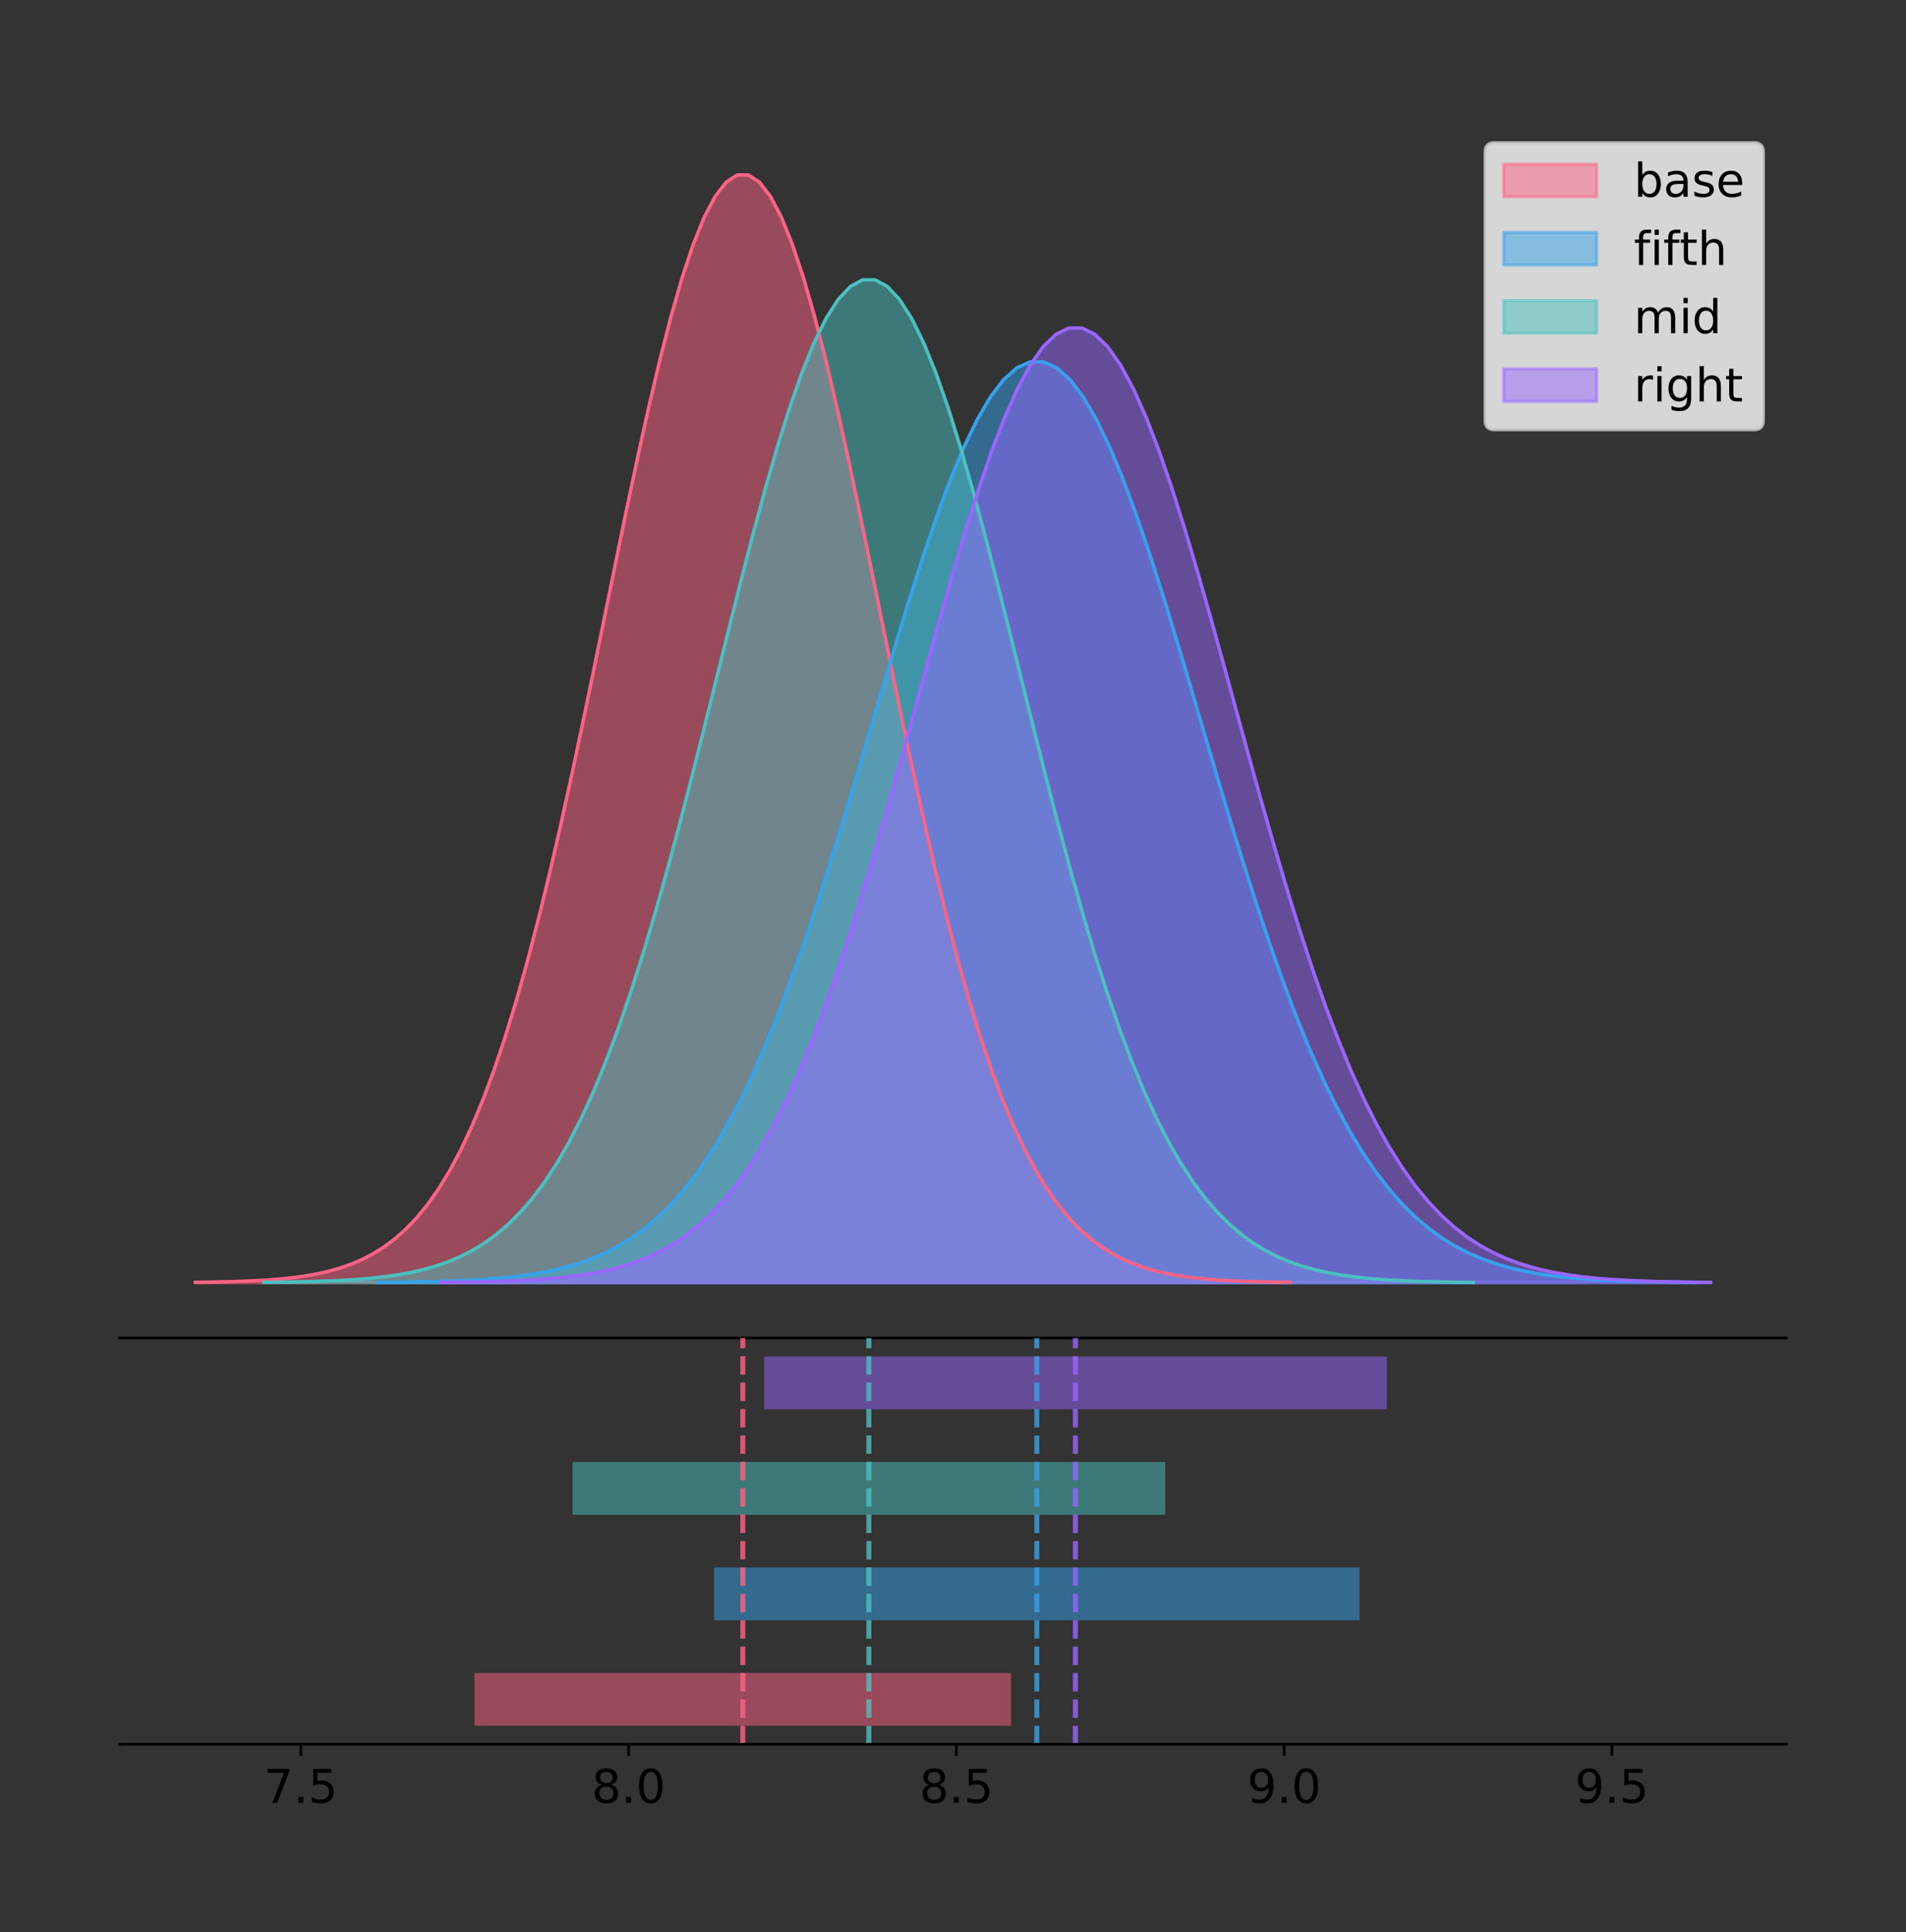 <?xml version="1.0" encoding="utf-8" standalone="no"?>
<!DOCTYPE svg PUBLIC "-//W3C//DTD SVG 1.1//EN"
  "http://www.w3.org/Graphics/SVG/1.1/DTD/svg11.dtd">
<!-- Created with matplotlib (https://matplotlib.org/) -->
<svg height="581.789pt" version="1.1" viewBox="0 0 574.2 581.789" width="574.2pt" xmlns="http://www.w3.org/2000/svg" xmlns:xlink="http://www.w3.org/1999/xlink">
 <rect x="0" y="0" width="574.2" height="581.789" fill="#333333" stroke="none"/>
 <defs>
  <style type="text/css">
*{stroke-linecap:butt;stroke-linejoin:round;}
  </style>
 </defs>
 <g id="figure_1">
  <g id="patch_1">
   <path d="M 0 581.789 
L 574.2 581.789 
L 574.2 0 
L 0 0 
z
" style="fill:none;"/>
  </g>
  <g id="axes_1">
   <g id="patch_2">
    <path d="M 36 402.93 
L 538.2 402.93 
L 538.2 36 
L 36 36 
z
" style="fill:none;"/>
   </g>
   <g id="PolyCollection_1">
    <defs>
     <path d="M 58.827 -195.538 
L 58.827 -195.65 
L 62.16 -195.692 
L 65.492 -195.749 
L 68.824 -195.825 
L 72.156 -195.925 
L 75.489 -196.058 
L 78.821 -196.23 
L 82.153 -196.455 
L 85.486 -196.744 
L 88.818 -197.115 
L 92.15 -197.585 
L 95.482 -198.179 
L 98.815 -198.923 
L 102.147 -199.848 
L 105.479 -200.99 
L 108.811 -202.39 
L 112.144 -204.093 
L 115.476 -206.151 
L 118.808 -208.617 
L 122.141 -211.552 
L 125.473 -215.017 
L 128.805 -219.078 
L 132.137 -223.801 
L 135.47 -229.25 
L 138.802 -235.488 
L 142.134 -242.572 
L 145.467 -250.552 
L 148.799 -259.468 
L 152.131 -269.344 
L 155.463 -280.192 
L 158.796 -292.002 
L 162.128 -304.744 
L 165.46 -318.365 
L 168.793 -332.786 
L 172.125 -347.901 
L 175.457 -363.58 
L 178.789 -379.667 
L 182.122 -395.98 
L 185.454 -412.318 
L 188.786 -428.462 
L 192.119 -444.18 
L 195.451 -459.23 
L 198.783 -473.372 
L 202.115 -486.366 
L 205.448 -497.987 
L 208.78 -508.025 
L 212.112 -516.294 
L 215.444 -522.64 
L 218.777 -526.94 
L 222.109 -529.111 
L 225.441 -529.111 
L 228.774 -526.94 
L 232.106 -522.64 
L 235.438 -516.294 
L 238.77 -508.025 
L 242.103 -497.987 
L 245.435 -486.366 
L 248.767 -473.372 
L 252.1 -459.23 
L 255.432 -444.18 
L 258.764 -428.462 
L 262.096 -412.318 
L 265.429 -395.98 
L 268.761 -379.667 
L 272.093 -363.58 
L 275.426 -347.901 
L 278.758 -332.786 
L 282.09 -318.365 
L 285.422 -304.744 
L 288.755 -292.002 
L 292.087 -280.192 
L 295.419 -269.344 
L 298.751 -259.468 
L 302.084 -250.552 
L 305.416 -242.572 
L 308.748 -235.488 
L 312.081 -229.25 
L 315.413 -223.801 
L 318.745 -219.078 
L 322.077 -215.017 
L 325.41 -211.552 
L 328.742 -208.617 
L 332.074 -206.151 
L 335.407 -204.093 
L 338.739 -202.39 
L 342.071 -200.99 
L 345.403 -199.848 
L 348.736 -198.923 
L 352.068 -198.179 
L 355.4 -197.585 
L 358.733 -197.115 
L 362.065 -196.744 
L 365.397 -196.455 
L 368.729 -196.23 
L 372.062 -196.058 
L 375.394 -195.925 
L 378.726 -195.825 
L 382.059 -195.749 
L 385.391 -195.692 
L 388.723 -195.65 
L 388.723 -195.538 
L 388.723 -195.538 
L 385.391 -195.538 
L 382.059 -195.538 
L 378.726 -195.538 
L 375.394 -195.538 
L 372.062 -195.538 
L 368.729 -195.538 
L 365.397 -195.538 
L 362.065 -195.538 
L 358.733 -195.538 
L 355.4 -195.538 
L 352.068 -195.538 
L 348.736 -195.538 
L 345.403 -195.538 
L 342.071 -195.538 
L 338.739 -195.538 
L 335.407 -195.538 
L 332.074 -195.538 
L 328.742 -195.538 
L 325.41 -195.538 
L 322.077 -195.538 
L 318.745 -195.538 
L 315.413 -195.538 
L 312.081 -195.538 
L 308.748 -195.538 
L 305.416 -195.538 
L 302.084 -195.538 
L 298.751 -195.538 
L 295.419 -195.538 
L 292.087 -195.538 
L 288.755 -195.538 
L 285.422 -195.538 
L 282.09 -195.538 
L 278.758 -195.538 
L 275.426 -195.538 
L 272.093 -195.538 
L 268.761 -195.538 
L 265.429 -195.538 
L 262.096 -195.538 
L 258.764 -195.538 
L 255.432 -195.538 
L 252.1 -195.538 
L 248.767 -195.538 
L 245.435 -195.538 
L 242.103 -195.538 
L 238.77 -195.538 
L 235.438 -195.538 
L 232.106 -195.538 
L 228.774 -195.538 
L 225.441 -195.538 
L 222.109 -195.538 
L 218.777 -195.538 
L 215.444 -195.538 
L 212.112 -195.538 
L 208.78 -195.538 
L 205.448 -195.538 
L 202.115 -195.538 
L 198.783 -195.538 
L 195.451 -195.538 
L 192.119 -195.538 
L 188.786 -195.538 
L 185.454 -195.538 
L 182.122 -195.538 
L 178.789 -195.538 
L 175.457 -195.538 
L 172.125 -195.538 
L 168.793 -195.538 
L 165.46 -195.538 
L 162.128 -195.538 
L 158.796 -195.538 
L 155.463 -195.538 
L 152.131 -195.538 
L 148.799 -195.538 
L 145.467 -195.538 
L 142.134 -195.538 
L 138.802 -195.538 
L 135.47 -195.538 
L 132.137 -195.538 
L 128.805 -195.538 
L 125.473 -195.538 
L 122.141 -195.538 
L 118.808 -195.538 
L 115.476 -195.538 
L 112.144 -195.538 
L 108.811 -195.538 
L 105.479 -195.538 
L 102.147 -195.538 
L 98.815 -195.538 
L 95.482 -195.538 
L 92.15 -195.538 
L 88.818 -195.538 
L 85.486 -195.538 
L 82.153 -195.538 
L 78.821 -195.538 
L 75.489 -195.538 
L 72.156 -195.538 
L 68.824 -195.538 
L 65.492 -195.538 
L 62.16 -195.538 
L 58.827 -195.538 
z
" id="m4802907b40" style="stroke:#ff6384;stroke-opacity:0.5;"/>
    </defs>
    <g clip-path="url(#p569edd45d4)">
     <use style="fill:#ff6384;fill-opacity:0.5;stroke:#ff6384;stroke-opacity:0.5;" x="0" xlink:href="#m4802907b40" y="581.789"/>
    </g>
   </g>
   <g id="PolyCollection_2">
    <defs>
     <path d="M 113.914 -195.538 
L 113.914 -195.631 
L 117.923 -195.666 
L 121.932 -195.713 
L 125.941 -195.776 
L 129.949 -195.86 
L 133.958 -195.97 
L 137.967 -196.114 
L 141.976 -196.3 
L 145.984 -196.541 
L 149.993 -196.849 
L 154.002 -197.24 
L 158.011 -197.733 
L 162.02 -198.352 
L 166.028 -199.121 
L 170.037 -200.07 
L 174.046 -201.234 
L 178.055 -202.65 
L 182.064 -204.36 
L 186.072 -206.41 
L 190.081 -208.849 
L 194.09 -211.73 
L 198.099 -215.106 
L 202.107 -219.031 
L 206.116 -223.561 
L 210.125 -228.746 
L 214.134 -234.635 
L 218.143 -241.268 
L 222.151 -248.679 
L 226.16 -256.889 
L 230.169 -265.906 
L 234.178 -275.723 
L 238.187 -286.315 
L 242.195 -297.637 
L 246.204 -309.624 
L 250.213 -322.189 
L 254.222 -335.222 
L 258.23 -348.594 
L 262.239 -362.154 
L 266.248 -375.735 
L 270.257 -389.155 
L 274.266 -402.22 
L 278.274 -414.731 
L 282.283 -426.486 
L 286.292 -437.287 
L 290.301 -446.947 
L 294.31 -455.291 
L 298.318 -462.165 
L 302.327 -467.439 
L 306.336 -471.014 
L 310.345 -472.818 
L 314.354 -472.818 
L 318.362 -471.014 
L 322.371 -467.439 
L 326.38 -462.165 
L 330.389 -455.291 
L 334.397 -446.947 
L 338.406 -437.287 
L 342.415 -426.486 
L 346.424 -414.731 
L 350.433 -402.22 
L 354.441 -389.155 
L 358.45 -375.735 
L 362.459 -362.154 
L 366.468 -348.594 
L 370.477 -335.222 
L 374.485 -322.189 
L 378.494 -309.624 
L 382.503 -297.637 
L 386.512 -286.315 
L 390.52 -275.723 
L 394.529 -265.906 
L 398.538 -256.889 
L 402.547 -248.679 
L 406.556 -241.268 
L 410.564 -234.635 
L 414.573 -228.746 
L 418.582 -223.561 
L 422.591 -219.031 
L 426.6 -215.106 
L 430.608 -211.73 
L 434.617 -208.849 
L 438.626 -206.41 
L 442.635 -204.36 
L 446.644 -202.65 
L 450.652 -201.234 
L 454.661 -200.07 
L 458.67 -199.121 
L 462.679 -198.352 
L 466.687 -197.733 
L 470.696 -197.24 
L 474.705 -196.849 
L 478.714 -196.541 
L 482.723 -196.3 
L 486.731 -196.114 
L 490.74 -195.97 
L 494.749 -195.86 
L 498.758 -195.776 
L 502.767 -195.713 
L 506.775 -195.666 
L 510.784 -195.631 
L 510.784 -195.538 
L 510.784 -195.538 
L 506.775 -195.538 
L 502.767 -195.538 
L 498.758 -195.538 
L 494.749 -195.538 
L 490.74 -195.538 
L 486.731 -195.538 
L 482.723 -195.538 
L 478.714 -195.538 
L 474.705 -195.538 
L 470.696 -195.538 
L 466.687 -195.538 
L 462.679 -195.538 
L 458.67 -195.538 
L 454.661 -195.538 
L 450.652 -195.538 
L 446.644 -195.538 
L 442.635 -195.538 
L 438.626 -195.538 
L 434.617 -195.538 
L 430.608 -195.538 
L 426.6 -195.538 
L 422.591 -195.538 
L 418.582 -195.538 
L 414.573 -195.538 
L 410.564 -195.538 
L 406.556 -195.538 
L 402.547 -195.538 
L 398.538 -195.538 
L 394.529 -195.538 
L 390.52 -195.538 
L 386.512 -195.538 
L 382.503 -195.538 
L 378.494 -195.538 
L 374.485 -195.538 
L 370.477 -195.538 
L 366.468 -195.538 
L 362.459 -195.538 
L 358.45 -195.538 
L 354.441 -195.538 
L 350.433 -195.538 
L 346.424 -195.538 
L 342.415 -195.538 
L 338.406 -195.538 
L 334.397 -195.538 
L 330.389 -195.538 
L 326.38 -195.538 
L 322.371 -195.538 
L 318.362 -195.538 
L 314.354 -195.538 
L 310.345 -195.538 
L 306.336 -195.538 
L 302.327 -195.538 
L 298.318 -195.538 
L 294.31 -195.538 
L 290.301 -195.538 
L 286.292 -195.538 
L 282.283 -195.538 
L 278.274 -195.538 
L 274.266 -195.538 
L 270.257 -195.538 
L 266.248 -195.538 
L 262.239 -195.538 
L 258.23 -195.538 
L 254.222 -195.538 
L 250.213 -195.538 
L 246.204 -195.538 
L 242.195 -195.538 
L 238.187 -195.538 
L 234.178 -195.538 
L 230.169 -195.538 
L 226.16 -195.538 
L 222.151 -195.538 
L 218.143 -195.538 
L 214.134 -195.538 
L 210.125 -195.538 
L 206.116 -195.538 
L 202.107 -195.538 
L 198.099 -195.538 
L 194.09 -195.538 
L 190.081 -195.538 
L 186.072 -195.538 
L 182.064 -195.538 
L 178.055 -195.538 
L 174.046 -195.538 
L 170.037 -195.538 
L 166.028 -195.538 
L 162.02 -195.538 
L 158.011 -195.538 
L 154.002 -195.538 
L 149.993 -195.538 
L 145.984 -195.538 
L 141.976 -195.538 
L 137.967 -195.538 
L 133.958 -195.538 
L 129.949 -195.538 
L 125.941 -195.538 
L 121.932 -195.538 
L 117.923 -195.538 
L 113.914 -195.538 
z
" id="m1f3f8f4779" style="stroke:#36a2eb;stroke-opacity:0.5;"/>
    </defs>
    <g clip-path="url(#p569edd45d4)">
     <use style="fill:#36a2eb;fill-opacity:0.5;stroke:#36a2eb;stroke-opacity:0.5;" x="0" xlink:href="#m1f3f8f4779" y="581.789"/>
    </g>
   </g>
   <g id="PolyCollection_3">
    <defs>
     <path d="M 79.548 -195.538 
L 79.548 -195.639 
L 83.229 -195.678 
L 86.91 -195.729 
L 90.59 -195.798 
L 94.271 -195.889 
L 97.952 -196.008 
L 101.633 -196.165 
L 105.314 -196.368 
L 108.995 -196.63 
L 112.676 -196.965 
L 116.357 -197.391 
L 120.038 -197.929 
L 123.719 -198.602 
L 127.399 -199.44 
L 131.08 -200.474 
L 134.761 -201.741 
L 138.442 -203.283 
L 142.123 -205.146 
L 145.804 -207.378 
L 149.485 -210.035 
L 153.166 -213.172 
L 156.847 -216.849 
L 160.528 -221.124 
L 164.208 -226.057 
L 167.889 -231.704 
L 171.57 -238.118 
L 175.251 -245.342 
L 178.932 -253.413 
L 182.613 -262.354 
L 186.294 -272.174 
L 189.975 -282.866 
L 193.656 -294.401 
L 197.337 -306.732 
L 201.017 -319.787 
L 204.698 -333.471 
L 208.379 -347.665 
L 212.06 -362.228 
L 215.741 -376.996 
L 219.422 -391.787 
L 223.103 -406.402 
L 226.784 -420.631 
L 230.465 -434.256 
L 234.146 -447.058 
L 237.827 -458.822 
L 241.507 -469.342 
L 245.188 -478.429 
L 248.869 -485.915 
L 252.55 -491.66 
L 256.231 -495.552 
L 259.912 -497.518 
L 263.593 -497.518 
L 267.274 -495.552 
L 270.955 -491.66 
L 274.636 -485.915 
L 278.316 -478.429 
L 281.997 -469.342 
L 285.678 -458.822 
L 289.359 -447.058 
L 293.04 -434.256 
L 296.721 -420.631 
L 300.402 -406.402 
L 304.083 -391.787 
L 307.764 -376.996 
L 311.445 -362.228 
L 315.125 -347.665 
L 318.806 -333.471 
L 322.487 -319.787 
L 326.168 -306.732 
L 329.849 -294.401 
L 333.53 -282.866 
L 337.211 -272.174 
L 340.892 -262.354 
L 344.573 -253.413 
L 348.254 -245.342 
L 351.934 -238.118 
L 355.615 -231.704 
L 359.296 -226.057 
L 362.977 -221.124 
L 366.658 -216.849 
L 370.339 -213.172 
L 374.02 -210.035 
L 377.701 -207.378 
L 381.382 -205.146 
L 385.063 -203.283 
L 388.743 -201.741 
L 392.424 -200.474 
L 396.105 -199.44 
L 399.786 -198.602 
L 403.467 -197.929 
L 407.148 -197.391 
L 410.829 -196.965 
L 414.51 -196.63 
L 418.191 -196.368 
L 421.872 -196.165 
L 425.552 -196.008 
L 429.233 -195.889 
L 432.914 -195.798 
L 436.595 -195.729 
L 440.276 -195.678 
L 443.957 -195.639 
L 443.957 -195.538 
L 443.957 -195.538 
L 440.276 -195.538 
L 436.595 -195.538 
L 432.914 -195.538 
L 429.233 -195.538 
L 425.552 -195.538 
L 421.872 -195.538 
L 418.191 -195.538 
L 414.51 -195.538 
L 410.829 -195.538 
L 407.148 -195.538 
L 403.467 -195.538 
L 399.786 -195.538 
L 396.105 -195.538 
L 392.424 -195.538 
L 388.743 -195.538 
L 385.063 -195.538 
L 381.382 -195.538 
L 377.701 -195.538 
L 374.02 -195.538 
L 370.339 -195.538 
L 366.658 -195.538 
L 362.977 -195.538 
L 359.296 -195.538 
L 355.615 -195.538 
L 351.934 -195.538 
L 348.254 -195.538 
L 344.573 -195.538 
L 340.892 -195.538 
L 337.211 -195.538 
L 333.53 -195.538 
L 329.849 -195.538 
L 326.168 -195.538 
L 322.487 -195.538 
L 318.806 -195.538 
L 315.125 -195.538 
L 311.445 -195.538 
L 307.764 -195.538 
L 304.083 -195.538 
L 300.402 -195.538 
L 296.721 -195.538 
L 293.04 -195.538 
L 289.359 -195.538 
L 285.678 -195.538 
L 281.997 -195.538 
L 278.316 -195.538 
L 274.636 -195.538 
L 270.955 -195.538 
L 267.274 -195.538 
L 263.593 -195.538 
L 259.912 -195.538 
L 256.231 -195.538 
L 252.55 -195.538 
L 248.869 -195.538 
L 245.188 -195.538 
L 241.507 -195.538 
L 237.827 -195.538 
L 234.146 -195.538 
L 230.465 -195.538 
L 226.784 -195.538 
L 223.103 -195.538 
L 219.422 -195.538 
L 215.741 -195.538 
L 212.06 -195.538 
L 208.379 -195.538 
L 204.698 -195.538 
L 201.017 -195.538 
L 197.337 -195.538 
L 193.656 -195.538 
L 189.975 -195.538 
L 186.294 -195.538 
L 182.613 -195.538 
L 178.932 -195.538 
L 175.251 -195.538 
L 171.57 -195.538 
L 167.889 -195.538 
L 164.208 -195.538 
L 160.528 -195.538 
L 156.847 -195.538 
L 153.166 -195.538 
L 149.485 -195.538 
L 145.804 -195.538 
L 142.123 -195.538 
L 138.442 -195.538 
L 134.761 -195.538 
L 131.08 -195.538 
L 127.399 -195.538 
L 123.719 -195.538 
L 120.038 -195.538 
L 116.357 -195.538 
L 112.676 -195.538 
L 108.995 -195.538 
L 105.314 -195.538 
L 101.633 -195.538 
L 97.952 -195.538 
L 94.271 -195.538 
L 90.59 -195.538 
L 86.91 -195.538 
L 83.229 -195.538 
L 79.548 -195.538 
z
" id="m9acd3eaac7" style="stroke:#4bc0c0;stroke-opacity:0.5;"/>
    </defs>
    <g clip-path="url(#p569edd45d4)">
     <use style="fill:#4bc0c0;fill-opacity:0.5;stroke:#4bc0c0;stroke-opacity:0.5;" x="0" xlink:href="#m9acd3eaac7" y="581.789"/>
    </g>
   </g>
   <g id="PolyCollection_4">
    <defs>
     <path d="M 132.59 -195.538 
L 132.59 -195.635 
L 136.456 -195.671 
L 140.323 -195.72 
L 144.189 -195.785 
L 148.056 -195.872 
L 151.922 -195.986 
L 155.789 -196.135 
L 159.655 -196.328 
L 163.522 -196.578 
L 167.388 -196.897 
L 171.255 -197.302 
L 175.121 -197.814 
L 178.988 -198.455 
L 182.854 -199.252 
L 186.721 -200.237 
L 190.587 -201.443 
L 194.454 -202.911 
L 198.32 -204.684 
L 202.187 -206.81 
L 206.053 -209.339 
L 209.92 -212.326 
L 213.786 -215.826 
L 217.653 -219.896 
L 221.519 -224.592 
L 225.386 -229.968 
L 229.252 -236.074 
L 233.119 -242.951 
L 236.985 -250.635 
L 240.852 -259.147 
L 244.718 -268.496 
L 248.585 -278.674 
L 252.451 -289.656 
L 256.318 -301.395 
L 260.184 -313.823 
L 264.051 -326.85 
L 267.917 -340.363 
L 271.784 -354.227 
L 275.65 -368.286 
L 279.517 -382.367 
L 283.383 -396.28 
L 287.25 -409.826 
L 291.116 -422.797 
L 294.983 -434.985 
L 298.849 -446.184 
L 302.716 -456.199 
L 306.582 -464.85 
L 310.449 -471.977 
L 314.315 -477.446 
L 318.182 -481.152 
L 322.048 -483.023 
L 325.914 -483.023 
L 329.781 -481.152 
L 333.647 -477.446 
L 337.514 -471.977 
L 341.38 -464.85 
L 345.247 -456.199 
L 349.113 -446.184 
L 352.98 -434.985 
L 356.846 -422.797 
L 360.713 -409.826 
L 364.579 -396.28 
L 368.446 -382.367 
L 372.312 -368.286 
L 376.179 -354.227 
L 380.045 -340.363 
L 383.912 -326.85 
L 387.778 -313.823 
L 391.645 -301.395 
L 395.511 -289.656 
L 399.378 -278.674 
L 403.244 -268.496 
L 407.111 -259.147 
L 410.977 -250.635 
L 414.844 -242.951 
L 418.71 -236.074 
L 422.577 -229.968 
L 426.443 -224.592 
L 430.31 -219.896 
L 434.176 -215.826 
L 438.043 -212.326 
L 441.909 -209.339 
L 445.776 -206.81 
L 449.642 -204.684 
L 453.509 -202.911 
L 457.375 -201.443 
L 461.242 -200.237 
L 465.108 -199.252 
L 468.975 -198.455 
L 472.841 -197.814 
L 476.708 -197.302 
L 480.574 -196.897 
L 484.441 -196.578 
L 488.307 -196.328 
L 492.174 -196.135 
L 496.04 -195.986 
L 499.907 -195.872 
L 503.773 -195.785 
L 507.64 -195.72 
L 511.506 -195.671 
L 515.373 -195.635 
L 515.373 -195.538 
L 515.373 -195.538 
L 511.506 -195.538 
L 507.64 -195.538 
L 503.773 -195.538 
L 499.907 -195.538 
L 496.04 -195.538 
L 492.174 -195.538 
L 488.307 -195.538 
L 484.441 -195.538 
L 480.574 -195.538 
L 476.708 -195.538 
L 472.841 -195.538 
L 468.975 -195.538 
L 465.108 -195.538 
L 461.242 -195.538 
L 457.375 -195.538 
L 453.509 -195.538 
L 449.642 -195.538 
L 445.776 -195.538 
L 441.909 -195.538 
L 438.043 -195.538 
L 434.176 -195.538 
L 430.31 -195.538 
L 426.443 -195.538 
L 422.577 -195.538 
L 418.71 -195.538 
L 414.844 -195.538 
L 410.977 -195.538 
L 407.111 -195.538 
L 403.244 -195.538 
L 399.378 -195.538 
L 395.511 -195.538 
L 391.645 -195.538 
L 387.778 -195.538 
L 383.912 -195.538 
L 380.045 -195.538 
L 376.179 -195.538 
L 372.312 -195.538 
L 368.446 -195.538 
L 364.579 -195.538 
L 360.713 -195.538 
L 356.846 -195.538 
L 352.98 -195.538 
L 349.113 -195.538 
L 345.247 -195.538 
L 341.38 -195.538 
L 337.514 -195.538 
L 333.647 -195.538 
L 329.781 -195.538 
L 325.914 -195.538 
L 322.048 -195.538 
L 318.182 -195.538 
L 314.315 -195.538 
L 310.449 -195.538 
L 306.582 -195.538 
L 302.716 -195.538 
L 298.849 -195.538 
L 294.983 -195.538 
L 291.116 -195.538 
L 287.25 -195.538 
L 283.383 -195.538 
L 279.517 -195.538 
L 275.65 -195.538 
L 271.784 -195.538 
L 267.917 -195.538 
L 264.051 -195.538 
L 260.184 -195.538 
L 256.318 -195.538 
L 252.451 -195.538 
L 248.585 -195.538 
L 244.718 -195.538 
L 240.852 -195.538 
L 236.985 -195.538 
L 233.119 -195.538 
L 229.252 -195.538 
L 225.386 -195.538 
L 221.519 -195.538 
L 217.653 -195.538 
L 213.786 -195.538 
L 209.92 -195.538 
L 206.053 -195.538 
L 202.187 -195.538 
L 198.32 -195.538 
L 194.454 -195.538 
L 190.587 -195.538 
L 186.721 -195.538 
L 182.854 -195.538 
L 178.988 -195.538 
L 175.121 -195.538 
L 171.255 -195.538 
L 167.388 -195.538 
L 163.522 -195.538 
L 159.655 -195.538 
L 155.789 -195.538 
L 151.922 -195.538 
L 148.056 -195.538 
L 144.189 -195.538 
L 140.323 -195.538 
L 136.456 -195.538 
L 132.59 -195.538 
z
" id="m2d92920d34" style="stroke:#9966ff;stroke-opacity:0.5;"/>
    </defs>
    <g clip-path="url(#p569edd45d4)">
     <use style="fill:#9966ff;fill-opacity:0.5;stroke:#9966ff;stroke-opacity:0.5;" x="0" xlink:href="#m2d92920d34" y="581.789"/>
    </g>
   </g>
   <g id="line2d_1">
    <path clip-path="url(#p569edd45d4)" d="M 58.827 386.139 
L 62.16 386.097 
L 65.492 386.04 
L 68.824 385.965 
L 72.156 385.864 
L 75.489 385.732 
L 78.821 385.559 
L 82.153 385.334 
L 85.486 385.045 
L 88.818 384.675 
L 92.15 384.204 
L 95.482 383.61 
L 98.815 382.867 
L 102.147 381.941 
L 105.479 380.799 
L 108.811 379.399 
L 112.144 377.696 
L 115.476 375.639 
L 118.808 373.172 
L 122.141 370.238 
L 125.473 366.772 
L 128.805 362.711 
L 132.137 357.989 
L 135.47 352.539 
L 138.802 346.301 
L 142.134 339.217 
L 145.467 331.237 
L 148.799 322.322 
L 152.131 312.445 
L 155.463 301.597 
L 158.796 289.787 
L 162.128 277.045 
L 165.46 263.424 
L 168.793 249.004 
L 172.125 233.888 
L 175.457 218.209 
L 178.789 202.123 
L 182.122 185.809 
L 185.454 169.471 
L 188.786 153.327 
L 192.119 137.61 
L 195.451 122.559 
L 198.783 108.418 
L 202.115 95.423 
L 205.448 83.803 
L 208.78 73.765 
L 212.112 65.495 
L 215.444 59.15 
L 218.777 54.85 
L 222.109 52.679 
L 225.441 52.679 
L 228.774 54.85 
L 232.106 59.15 
L 235.438 65.495 
L 238.77 73.765 
L 242.103 83.803 
L 245.435 95.423 
L 248.767 108.418 
L 252.1 122.559 
L 255.432 137.61 
L 258.764 153.327 
L 262.096 169.471 
L 265.429 185.809 
L 268.761 202.123 
L 272.093 218.209 
L 275.426 233.888 
L 278.758 249.004 
L 282.09 263.424 
L 285.422 277.045 
L 288.755 289.787 
L 292.087 301.597 
L 295.419 312.445 
L 298.751 322.322 
L 302.084 331.237 
L 305.416 339.217 
L 308.748 346.301 
L 312.081 352.539 
L 315.413 357.989 
L 318.745 362.711 
L 322.077 366.772 
L 325.41 370.238 
L 328.742 373.172 
L 332.074 375.639 
L 335.407 377.696 
L 338.739 379.399 
L 342.071 380.799 
L 345.403 381.941 
L 348.736 382.867 
L 352.068 383.61 
L 355.4 384.204 
L 358.733 384.675 
L 362.065 385.045 
L 365.397 385.334 
L 368.729 385.559 
L 372.062 385.732 
L 375.394 385.864 
L 378.726 385.965 
L 382.059 386.04 
L 385.391 386.097 
L 388.723 386.139 
" style="fill:none;stroke:#ff6384;stroke-linecap:square;"/>
   </g>
   <g id="line2d_2">
    <path clip-path="url(#p569edd45d4)" d="M 113.914 386.158 
L 117.923 386.123 
L 121.932 386.076 
L 125.941 386.013 
L 129.949 385.929 
L 133.958 385.819 
L 137.967 385.676 
L 141.976 385.489 
L 145.984 385.249 
L 149.993 384.941 
L 154.002 384.55 
L 158.011 384.056 
L 162.02 383.438 
L 166.028 382.669 
L 170.037 381.719 
L 174.046 380.556 
L 178.055 379.14 
L 182.064 377.43 
L 186.072 375.38 
L 190.081 372.94 
L 194.09 370.06 
L 198.099 366.684 
L 202.107 362.758 
L 206.116 358.229 
L 210.125 353.043 
L 214.134 347.154 
L 218.143 340.521 
L 222.151 333.11 
L 226.16 324.9 
L 230.169 315.883 
L 234.178 306.066 
L 238.187 295.474 
L 242.195 284.152 
L 246.204 272.165 
L 250.213 259.6 
L 254.222 246.567 
L 258.23 233.195 
L 262.239 219.635 
L 266.248 206.054 
L 270.257 192.634 
L 274.266 179.569 
L 278.274 167.059 
L 282.283 155.304 
L 286.292 144.502 
L 290.301 134.843 
L 294.31 126.499 
L 298.318 119.625 
L 302.327 114.35 
L 306.336 110.776 
L 310.345 108.971 
L 314.354 108.971 
L 318.362 110.776 
L 322.371 114.35 
L 326.38 119.625 
L 330.389 126.499 
L 334.397 134.843 
L 338.406 144.502 
L 342.415 155.304 
L 346.424 167.059 
L 350.433 179.569 
L 354.441 192.634 
L 358.45 206.054 
L 362.459 219.635 
L 366.468 233.195 
L 370.477 246.567 
L 374.485 259.6 
L 378.494 272.165 
L 382.503 284.152 
L 386.512 295.474 
L 390.52 306.066 
L 394.529 315.883 
L 398.538 324.9 
L 402.547 333.11 
L 406.556 340.521 
L 410.564 347.154 
L 414.573 353.043 
L 418.582 358.229 
L 422.591 362.758 
L 426.6 366.684 
L 430.608 370.06 
L 434.617 372.94 
L 438.626 375.38 
L 442.635 377.43 
L 446.644 379.14 
L 450.652 380.556 
L 454.661 381.719 
L 458.67 382.669 
L 462.679 383.438 
L 466.687 384.056 
L 470.696 384.55 
L 474.705 384.941 
L 478.714 385.249 
L 482.723 385.489 
L 486.731 385.676 
L 490.74 385.819 
L 494.749 385.929 
L 498.758 386.013 
L 502.767 386.076 
L 506.775 386.123 
L 510.784 386.158 
" style="fill:none;stroke:#36a2eb;stroke-linecap:square;"/>
   </g>
   <g id="line2d_3">
    <path clip-path="url(#p569edd45d4)" d="M 79.548 386.15 
L 83.229 386.112 
L 86.91 386.06 
L 90.59 385.992 
L 94.271 385.901 
L 97.952 385.781 
L 101.633 385.624 
L 105.314 385.421 
L 108.995 385.159 
L 112.676 384.824 
L 116.357 384.398 
L 120.038 383.86 
L 123.719 383.187 
L 127.399 382.35 
L 131.08 381.316 
L 134.761 380.048 
L 138.442 378.506 
L 142.123 376.644 
L 145.804 374.411 
L 149.485 371.754 
L 153.166 368.617 
L 156.847 364.941 
L 160.528 360.665 
L 164.208 355.732 
L 167.889 350.085 
L 171.57 343.672 
L 175.251 336.447 
L 178.932 328.376 
L 182.613 319.435 
L 186.294 309.615 
L 189.975 298.923 
L 193.656 287.388 
L 197.337 275.057 
L 201.017 262.002 
L 204.698 248.319 
L 208.379 234.124 
L 212.06 219.561 
L 215.741 204.793 
L 219.422 190.002 
L 223.103 175.387 
L 226.784 161.159 
L 230.465 147.534 
L 234.146 134.732 
L 237.827 122.968 
L 241.507 112.448 
L 245.188 103.361 
L 248.869 95.874 
L 252.55 90.13 
L 256.231 86.237 
L 259.912 84.272 
L 263.593 84.272 
L 267.274 86.237 
L 270.955 90.13 
L 274.636 95.874 
L 278.316 103.361 
L 281.997 112.448 
L 285.678 122.968 
L 289.359 134.732 
L 293.04 147.534 
L 296.721 161.159 
L 300.402 175.387 
L 304.083 190.002 
L 307.764 204.793 
L 311.445 219.561 
L 315.125 234.124 
L 318.806 248.319 
L 322.487 262.002 
L 326.168 275.057 
L 329.849 287.388 
L 333.53 298.923 
L 337.211 309.615 
L 340.892 319.435 
L 344.573 328.376 
L 348.254 336.447 
L 351.934 343.672 
L 355.615 350.085 
L 359.296 355.732 
L 362.977 360.665 
L 366.658 364.941 
L 370.339 368.617 
L 374.02 371.754 
L 377.701 374.411 
L 381.382 376.644 
L 385.063 378.506 
L 388.743 380.048 
L 392.424 381.316 
L 396.105 382.35 
L 399.786 383.187 
L 403.467 383.86 
L 407.148 384.398 
L 410.829 384.824 
L 414.51 385.159 
L 418.191 385.421 
L 421.872 385.624 
L 425.552 385.781 
L 429.233 385.901 
L 432.914 385.992 
L 436.595 386.06 
L 440.276 386.112 
L 443.957 386.15 
" style="fill:none;stroke:#4bc0c0;stroke-linecap:square;"/>
   </g>
   <g id="line2d_4">
    <path clip-path="url(#p569edd45d4)" d="M 132.59 386.155 
L 136.456 386.118 
L 140.323 386.07 
L 144.189 386.004 
L 148.056 385.918 
L 151.922 385.804 
L 155.789 385.655 
L 159.655 385.461 
L 163.522 385.212 
L 167.388 384.893 
L 171.255 384.487 
L 175.121 383.975 
L 178.988 383.334 
L 182.854 382.537 
L 186.721 381.553 
L 190.587 380.346 
L 194.454 378.878 
L 198.32 377.105 
L 202.187 374.979 
L 206.053 372.45 
L 209.92 369.464 
L 213.786 365.964 
L 217.653 361.894 
L 221.519 357.197 
L 225.386 351.821 
L 229.252 345.716 
L 233.119 338.838 
L 236.985 331.154 
L 240.852 322.643 
L 244.718 313.294 
L 248.585 303.115 
L 252.451 292.133 
L 256.318 280.394 
L 260.184 267.966 
L 264.051 254.939 
L 267.917 241.426 
L 271.784 227.563 
L 275.65 213.503 
L 279.517 199.422 
L 283.383 185.509 
L 287.25 171.963 
L 291.116 158.992 
L 294.983 146.805 
L 298.849 135.606 
L 302.716 125.59 
L 306.582 116.939 
L 310.449 109.812 
L 314.315 104.344 
L 318.182 100.638 
L 322.048 98.767 
L 325.914 98.767 
L 329.781 100.638 
L 333.647 104.344 
L 337.514 109.812 
L 341.38 116.939 
L 345.247 125.59 
L 349.113 135.606 
L 352.98 146.805 
L 356.846 158.992 
L 360.713 171.963 
L 364.579 185.509 
L 368.446 199.422 
L 372.312 213.503 
L 376.179 227.563 
L 380.045 241.426 
L 383.912 254.939 
L 387.778 267.966 
L 391.645 280.394 
L 395.511 292.133 
L 399.378 303.115 
L 403.244 313.294 
L 407.111 322.643 
L 410.977 331.154 
L 414.844 338.838 
L 418.71 345.716 
L 422.577 351.821 
L 426.443 357.197 
L 430.31 361.894 
L 434.176 365.964 
L 438.043 369.464 
L 441.909 372.45 
L 445.776 374.979 
L 449.642 377.105 
L 453.509 378.878 
L 457.375 380.346 
L 461.242 381.553 
L 465.108 382.537 
L 468.975 383.334 
L 472.841 383.975 
L 476.708 384.487 
L 480.574 384.893 
L 484.441 385.212 
L 488.307 385.461 
L 492.174 385.655 
L 496.04 385.804 
L 499.907 385.918 
L 503.773 386.004 
L 507.64 386.07 
L 511.506 386.118 
L 515.373 386.155 
" style="fill:none;stroke:#9966ff;stroke-linecap:square;"/>
   </g>
   <g id="patch_3">
    <path d="M 36 402.93 
L 538.2 402.93 
" style="fill:none;stroke:#000000;stroke-linecap:square;stroke-linejoin:miter;stroke-width:0.8;"/>
   </g>
   <g id="legend_1">
    <g id="patch_4">
     <path d="M 450.225 129.398 
L 528.4 129.398 
Q 531.2 129.398 531.2 126.597 
L 531.2 45.8 
Q 531.2 43 528.4 43 
L 450.225 43 
Q 447.425 43 447.425 45.8 
L 447.425 126.597 
Q 447.425 129.398 450.225 129.398 
z
" style="fill:#ffffff;opacity:0.8;stroke:#cccccc;stroke-linejoin:miter;"/>
    </g>
    <g id="patch_5">
     <path d="M 453.025 59.238 
L 481.025 59.238 
L 481.025 49.438 
L 453.025 49.438 
z
" style="fill:#ff6384;opacity:0.5;stroke:#ff6384;stroke-linejoin:miter;"/>
    </g>
    <g id="text_1">
     <!-- base -->
     <defs>
      <path d="M 48.688 27.297 
Q 48.688 37.203 44.609 42.844 
Q 40.531 48.484 33.406 48.484 
Q 26.266 48.484 22.188 42.844 
Q 18.109 37.203 18.109 27.297 
Q 18.109 17.391 22.188 11.75 
Q 26.266 6.109 33.406 6.109 
Q 40.531 6.109 44.609 11.75 
Q 48.688 17.391 48.688 27.297 
z
M 18.109 46.391 
Q 20.953 51.266 25.266 53.625 
Q 29.594 56 35.594 56 
Q 45.562 56 51.781 48.094 
Q 58.016 40.188 58.016 27.297 
Q 58.016 14.406 51.781 6.484 
Q 45.562 -1.422 35.594 -1.422 
Q 29.594 -1.422 25.266 0.953 
Q 20.953 3.328 18.109 8.203 
L 18.109 0 
L 9.078 0 
L 9.078 75.984 
L 18.109 75.984 
z
" id="DejaVuSans-98"/>
      <path d="M 34.281 27.484 
Q 23.391 27.484 19.188 25 
Q 14.984 22.516 14.984 16.5 
Q 14.984 11.719 18.141 8.906 
Q 21.297 6.109 26.703 6.109 
Q 34.188 6.109 38.703 11.406 
Q 43.219 16.703 43.219 25.484 
L 43.219 27.484 
z
M 52.203 31.203 
L 52.203 0 
L 43.219 0 
L 43.219 8.297 
Q 40.141 3.328 35.547 0.953 
Q 30.953 -1.422 24.312 -1.422 
Q 15.922 -1.422 10.953 3.297 
Q 6 8.016 6 15.922 
Q 6 25.141 12.172 29.828 
Q 18.359 34.516 30.609 34.516 
L 43.219 34.516 
L 43.219 35.406 
Q 43.219 41.609 39.141 45 
Q 35.062 48.391 27.688 48.391 
Q 23 48.391 18.547 47.266 
Q 14.109 46.141 10.016 43.891 
L 10.016 52.203 
Q 14.938 54.109 19.578 55.047 
Q 24.219 56 28.609 56 
Q 40.484 56 46.344 49.844 
Q 52.203 43.703 52.203 31.203 
z
" id="DejaVuSans-97"/>
      <path d="M 44.281 53.078 
L 44.281 44.578 
Q 40.484 46.531 36.375 47.5 
Q 32.281 48.484 27.875 48.484 
Q 21.188 48.484 17.844 46.438 
Q 14.5 44.391 14.5 40.281 
Q 14.5 37.156 16.891 35.375 
Q 19.281 33.594 26.516 31.984 
L 29.594 31.297 
Q 39.156 29.25 43.188 25.516 
Q 47.219 21.781 47.219 15.094 
Q 47.219 7.469 41.188 3.016 
Q 35.156 -1.422 24.609 -1.422 
Q 20.219 -1.422 15.453 -0.562 
Q 10.688 0.297 5.422 2 
L 5.422 11.281 
Q 10.406 8.688 15.234 7.391 
Q 20.062 6.109 24.812 6.109 
Q 31.156 6.109 34.562 8.281 
Q 37.984 10.453 37.984 14.406 
Q 37.984 18.062 35.516 20.016 
Q 33.062 21.969 24.703 23.781 
L 21.578 24.516 
Q 13.234 26.266 9.516 29.906 
Q 5.812 33.547 5.812 39.891 
Q 5.812 47.609 11.281 51.797 
Q 16.75 56 26.812 56 
Q 31.781 56 36.172 55.266 
Q 40.578 54.547 44.281 53.078 
z
" id="DejaVuSans-115"/>
      <path d="M 56.203 29.594 
L 56.203 25.203 
L 14.891 25.203 
Q 15.484 15.922 20.484 11.062 
Q 25.484 6.203 34.422 6.203 
Q 39.594 6.203 44.453 7.469 
Q 49.312 8.734 54.109 11.281 
L 54.109 2.781 
Q 49.266 0.734 44.188 -0.344 
Q 39.109 -1.422 33.891 -1.422 
Q 20.797 -1.422 13.156 6.188 
Q 5.516 13.812 5.516 26.812 
Q 5.516 40.234 12.766 48.109 
Q 20.016 56 32.328 56 
Q 43.359 56 49.781 48.891 
Q 56.203 41.797 56.203 29.594 
z
M 47.219 32.234 
Q 47.125 39.594 43.094 43.984 
Q 39.062 48.391 32.422 48.391 
Q 24.906 48.391 20.391 44.141 
Q 15.875 39.891 15.188 32.172 
z
" id="DejaVuSans-101"/>
     </defs>
     <g transform="translate(492.225 59.238)scale(0.14 -0.14)">
      <use xlink:href="#DejaVuSans-98"/>
      <use x="63.477" xlink:href="#DejaVuSans-97"/>
      <use x="124.756" xlink:href="#DejaVuSans-115"/>
      <use x="176.855" xlink:href="#DejaVuSans-101"/>
     </g>
    </g>
    <g id="patch_6">
     <path d="M 453.025 79.787 
L 481.025 79.787 
L 481.025 69.987 
L 453.025 69.987 
z
" style="fill:#36a2eb;opacity:0.5;stroke:#36a2eb;stroke-linejoin:miter;"/>
    </g>
    <g id="text_2">
     <!-- fifth -->
     <defs>
      <path d="M 37.109 75.984 
L 37.109 68.5 
L 28.516 68.5 
Q 23.688 68.5 21.797 66.547 
Q 19.922 64.594 19.922 59.516 
L 19.922 54.688 
L 34.719 54.688 
L 34.719 47.703 
L 19.922 47.703 
L 19.922 0 
L 10.891 0 
L 10.891 47.703 
L 2.297 47.703 
L 2.297 54.688 
L 10.891 54.688 
L 10.891 58.5 
Q 10.891 67.625 15.141 71.797 
Q 19.391 75.984 28.609 75.984 
z
" id="DejaVuSans-102"/>
      <path d="M 9.422 54.688 
L 18.406 54.688 
L 18.406 0 
L 9.422 0 
z
M 9.422 75.984 
L 18.406 75.984 
L 18.406 64.594 
L 9.422 64.594 
z
" id="DejaVuSans-105"/>
      <path d="M 18.312 70.219 
L 18.312 54.688 
L 36.812 54.688 
L 36.812 47.703 
L 18.312 47.703 
L 18.312 18.016 
Q 18.312 11.328 20.141 9.422 
Q 21.969 7.516 27.594 7.516 
L 36.812 7.516 
L 36.812 0 
L 27.594 0 
Q 17.188 0 13.234 3.875 
Q 9.281 7.766 9.281 18.016 
L 9.281 47.703 
L 2.688 47.703 
L 2.688 54.688 
L 9.281 54.688 
L 9.281 70.219 
z
" id="DejaVuSans-116"/>
      <path d="M 54.891 33.016 
L 54.891 0 
L 45.906 0 
L 45.906 32.719 
Q 45.906 40.484 42.875 44.328 
Q 39.844 48.188 33.797 48.188 
Q 26.516 48.188 22.312 43.547 
Q 18.109 38.922 18.109 30.906 
L 18.109 0 
L 9.078 0 
L 9.078 75.984 
L 18.109 75.984 
L 18.109 46.188 
Q 21.344 51.125 25.703 53.562 
Q 30.078 56 35.797 56 
Q 45.219 56 50.047 50.172 
Q 54.891 44.344 54.891 33.016 
z
" id="DejaVuSans-104"/>
     </defs>
     <g transform="translate(492.225 79.787)scale(0.14 -0.14)">
      <use xlink:href="#DejaVuSans-102"/>
      <use x="35.205" xlink:href="#DejaVuSans-105"/>
      <use x="62.988" xlink:href="#DejaVuSans-102"/>
      <use x="98.178" xlink:href="#DejaVuSans-116"/>
      <use x="137.387" xlink:href="#DejaVuSans-104"/>
     </g>
    </g>
    <g id="patch_7">
     <path d="M 453.025 100.337 
L 481.025 100.337 
L 481.025 90.537 
L 453.025 90.537 
z
" style="fill:#4bc0c0;opacity:0.5;stroke:#4bc0c0;stroke-linejoin:miter;"/>
    </g>
    <g id="text_3">
     <!-- mid -->
     <defs>
      <path d="M 52 44.188 
Q 55.375 50.25 60.062 53.125 
Q 64.75 56 71.094 56 
Q 79.641 56 84.281 50.016 
Q 88.922 44.047 88.922 33.016 
L 88.922 0 
L 79.891 0 
L 79.891 32.719 
Q 79.891 40.578 77.094 44.375 
Q 74.312 48.188 68.609 48.188 
Q 61.625 48.188 57.562 43.547 
Q 53.516 38.922 53.516 30.906 
L 53.516 0 
L 44.484 0 
L 44.484 32.719 
Q 44.484 40.625 41.703 44.406 
Q 38.922 48.188 33.109 48.188 
Q 26.219 48.188 22.156 43.531 
Q 18.109 38.875 18.109 30.906 
L 18.109 0 
L 9.078 0 
L 9.078 54.688 
L 18.109 54.688 
L 18.109 46.188 
Q 21.188 51.219 25.484 53.609 
Q 29.781 56 35.688 56 
Q 41.656 56 45.828 52.969 
Q 50 49.953 52 44.188 
z
" id="DejaVuSans-109"/>
      <path d="M 45.406 46.391 
L 45.406 75.984 
L 54.391 75.984 
L 54.391 0 
L 45.406 0 
L 45.406 8.203 
Q 42.578 3.328 38.25 0.953 
Q 33.938 -1.422 27.875 -1.422 
Q 17.969 -1.422 11.734 6.484 
Q 5.516 14.406 5.516 27.297 
Q 5.516 40.188 11.734 48.094 
Q 17.969 56 27.875 56 
Q 33.938 56 38.25 53.625 
Q 42.578 51.266 45.406 46.391 
z
M 14.797 27.297 
Q 14.797 17.391 18.875 11.75 
Q 22.953 6.109 30.078 6.109 
Q 37.203 6.109 41.297 11.75 
Q 45.406 17.391 45.406 27.297 
Q 45.406 37.203 41.297 42.844 
Q 37.203 48.484 30.078 48.484 
Q 22.953 48.484 18.875 42.844 
Q 14.797 37.203 14.797 27.297 
z
" id="DejaVuSans-100"/>
     </defs>
     <g transform="translate(492.225 100.337)scale(0.14 -0.14)">
      <use xlink:href="#DejaVuSans-109"/>
      <use x="97.412" xlink:href="#DejaVuSans-105"/>
      <use x="125.195" xlink:href="#DejaVuSans-100"/>
     </g>
    </g>
    <g id="patch_8">
     <path d="M 453.025 120.886 
L 481.025 120.886 
L 481.025 111.086 
L 453.025 111.086 
z
" style="fill:#9966ff;opacity:0.5;stroke:#9966ff;stroke-linejoin:miter;"/>
    </g>
    <g id="text_4">
     <!-- right -->
     <defs>
      <path d="M 41.109 46.297 
Q 39.594 47.172 37.812 47.578 
Q 36.031 48 33.891 48 
Q 26.266 48 22.188 43.047 
Q 18.109 38.094 18.109 28.812 
L 18.109 0 
L 9.078 0 
L 9.078 54.688 
L 18.109 54.688 
L 18.109 46.188 
Q 20.953 51.172 25.484 53.578 
Q 30.031 56 36.531 56 
Q 37.453 56 38.578 55.875 
Q 39.703 55.766 41.062 55.516 
z
" id="DejaVuSans-114"/>
      <path d="M 45.406 27.984 
Q 45.406 37.75 41.375 43.109 
Q 37.359 48.484 30.078 48.484 
Q 22.859 48.484 18.828 43.109 
Q 14.797 37.75 14.797 27.984 
Q 14.797 18.266 18.828 12.891 
Q 22.859 7.516 30.078 7.516 
Q 37.359 7.516 41.375 12.891 
Q 45.406 18.266 45.406 27.984 
z
M 54.391 6.781 
Q 54.391 -7.172 48.188 -13.984 
Q 42 -20.797 29.203 -20.797 
Q 24.469 -20.797 20.266 -20.094 
Q 16.062 -19.391 12.109 -17.922 
L 12.109 -9.188 
Q 16.062 -11.328 19.922 -12.344 
Q 23.781 -13.375 27.781 -13.375 
Q 36.625 -13.375 41.016 -8.766 
Q 45.406 -4.156 45.406 5.172 
L 45.406 9.625 
Q 42.625 4.781 38.281 2.391 
Q 33.938 0 27.875 0 
Q 17.828 0 11.672 7.656 
Q 5.516 15.328 5.516 27.984 
Q 5.516 40.672 11.672 48.328 
Q 17.828 56 27.875 56 
Q 33.938 56 38.281 53.609 
Q 42.625 51.219 45.406 46.391 
L 45.406 54.688 
L 54.391 54.688 
z
" id="DejaVuSans-103"/>
     </defs>
     <g transform="translate(492.225 120.886)scale(0.14 -0.14)">
      <use xlink:href="#DejaVuSans-114"/>
      <use x="41.113" xlink:href="#DejaVuSans-105"/>
      <use x="68.896" xlink:href="#DejaVuSans-103"/>
      <use x="132.373" xlink:href="#DejaVuSans-104"/>
      <use x="195.752" xlink:href="#DejaVuSans-116"/>
     </g>
    </g>
   </g>
  </g>
  <g id="axes_2">
   <g id="patch_9">
    <path d="M 36 525.24 
L 538.2 525.24 
L 538.2 402.93 
L 36 402.93 
z
" style="fill:none;"/>
   </g>
   <g id="patch_10">
    <path clip-path="url(#pa117a7e3d6)" d="M 142.951 519.68 
L 304.6 519.68 
L 304.6 503.796 
L 142.951 503.796 
z
" style="fill:#ff6384;opacity:0.5;"/>
   </g>
   <g id="patch_11">
    <path clip-path="url(#pa117a7e3d6)" d="M 215.116 487.912 
L 409.582 487.912 
L 409.582 472.027 
L 215.116 472.027 
z
" style="fill:#36a2eb;opacity:0.5;"/>
   </g>
   <g id="patch_12">
    <path clip-path="url(#pa117a7e3d6)" d="M 172.472 456.143 
L 351.033 456.143 
L 351.033 440.258 
L 172.472 440.258 
z
" style="fill:#4bc0c0;opacity:0.5;"/>
   </g>
   <g id="patch_13">
    <path clip-path="url(#pa117a7e3d6)" d="M 230.199 424.374 
L 417.763 424.374 
L 417.763 408.49 
L 230.199 408.49 
z
" style="fill:#9966ff;opacity:0.5;"/>
   </g>
   <g id="matplotlib.axis_1">
    <g id="xtick_1">
     <g id="line2d_5">
      <defs>
       <path d="M 0 0 
L 0 3.5 
" id="mee373d6384" style="stroke:#000000;stroke-width:0.8;"/>
      </defs>
      <g>
       <use style="stroke:#000000;stroke-width:0.8;" x="90.628" xlink:href="#mee373d6384" y="525.24"/>
      </g>
     </g>
     <g id="text_5">
      <!-- 7.5 -->
      <defs>
       <path d="M 8.203 72.906 
L 55.078 72.906 
L 55.078 68.703 
L 28.609 0 
L 18.312 0 
L 43.219 64.594 
L 8.203 64.594 
z
" id="DejaVuSans-55"/>
       <path d="M 10.688 12.406 
L 21 12.406 
L 21 0 
L 10.688 0 
z
" id="DejaVuSans-46"/>
       <path d="M 10.797 72.906 
L 49.516 72.906 
L 49.516 64.594 
L 19.828 64.594 
L 19.828 46.734 
Q 21.969 47.469 24.109 47.828 
Q 26.266 48.188 28.422 48.188 
Q 40.625 48.188 47.75 41.5 
Q 54.891 34.812 54.891 23.391 
Q 54.891 11.625 47.562 5.094 
Q 40.234 -1.422 26.906 -1.422 
Q 22.312 -1.422 17.547 -0.641 
Q 12.797 0.141 7.719 1.703 
L 7.719 11.625 
Q 12.109 9.234 16.797 8.062 
Q 21.484 6.891 26.703 6.891 
Q 35.156 6.891 40.078 11.328 
Q 45.016 15.766 45.016 23.391 
Q 45.016 31 40.078 35.438 
Q 35.156 39.891 26.703 39.891 
Q 22.75 39.891 18.812 39.016 
Q 14.891 38.141 10.797 36.281 
z
" id="DejaVuSans-53"/>
      </defs>
      <g transform="translate(79.496 542.878)scale(0.14 -0.14)">
       <use xlink:href="#DejaVuSans-55"/>
       <use x="63.623" xlink:href="#DejaVuSans-46"/>
       <use x="95.41" xlink:href="#DejaVuSans-53"/>
      </g>
     </g>
    </g>
    <g id="xtick_2">
     <g id="line2d_6">
      <g>
       <use style="stroke:#000000;stroke-width:0.8;" x="189.373" xlink:href="#mee373d6384" y="525.24"/>
      </g>
     </g>
     <g id="text_6">
      <!-- 8.0 -->
      <defs>
       <path d="M 31.781 34.625 
Q 24.75 34.625 20.719 30.859 
Q 16.703 27.094 16.703 20.516 
Q 16.703 13.922 20.719 10.156 
Q 24.75 6.391 31.781 6.391 
Q 38.812 6.391 42.859 10.172 
Q 46.922 13.969 46.922 20.516 
Q 46.922 27.094 42.891 30.859 
Q 38.875 34.625 31.781 34.625 
z
M 21.922 38.812 
Q 15.578 40.375 12.031 44.719 
Q 8.5 49.078 8.5 55.328 
Q 8.5 64.062 14.719 69.141 
Q 20.953 74.219 31.781 74.219 
Q 42.672 74.219 48.875 69.141 
Q 55.078 64.062 55.078 55.328 
Q 55.078 49.078 51.531 44.719 
Q 48 40.375 41.703 38.812 
Q 48.828 37.156 52.797 32.312 
Q 56.781 27.484 56.781 20.516 
Q 56.781 9.906 50.312 4.234 
Q 43.844 -1.422 31.781 -1.422 
Q 19.734 -1.422 13.25 4.234 
Q 6.781 9.906 6.781 20.516 
Q 6.781 27.484 10.781 32.312 
Q 14.797 37.156 21.922 38.812 
z
M 18.312 54.391 
Q 18.312 48.734 21.844 45.562 
Q 25.391 42.391 31.781 42.391 
Q 38.141 42.391 41.719 45.562 
Q 45.312 48.734 45.312 54.391 
Q 45.312 60.062 41.719 63.234 
Q 38.141 66.406 31.781 66.406 
Q 25.391 66.406 21.844 63.234 
Q 18.312 60.062 18.312 54.391 
z
" id="DejaVuSans-56"/>
       <path d="M 31.781 66.406 
Q 24.172 66.406 20.328 58.906 
Q 16.5 51.422 16.5 36.375 
Q 16.5 21.391 20.328 13.891 
Q 24.172 6.391 31.781 6.391 
Q 39.453 6.391 43.281 13.891 
Q 47.125 21.391 47.125 36.375 
Q 47.125 51.422 43.281 58.906 
Q 39.453 66.406 31.781 66.406 
z
M 31.781 74.219 
Q 44.047 74.219 50.516 64.516 
Q 56.984 54.828 56.984 36.375 
Q 56.984 17.969 50.516 8.266 
Q 44.047 -1.422 31.781 -1.422 
Q 19.531 -1.422 13.062 8.266 
Q 6.594 17.969 6.594 36.375 
Q 6.594 54.828 13.062 64.516 
Q 19.531 74.219 31.781 74.219 
z
" id="DejaVuSans-48"/>
      </defs>
      <g transform="translate(178.24 542.878)scale(0.14 -0.14)">
       <use xlink:href="#DejaVuSans-56"/>
       <use x="63.623" xlink:href="#DejaVuSans-46"/>
       <use x="95.41" xlink:href="#DejaVuSans-48"/>
      </g>
     </g>
    </g>
    <g id="xtick_3">
     <g id="line2d_7">
      <g>
       <use style="stroke:#000000;stroke-width:0.8;" x="288.117" xlink:href="#mee373d6384" y="525.24"/>
      </g>
     </g>
     <g id="text_7">
      <!-- 8.5 -->
      <g transform="translate(276.985 542.878)scale(0.14 -0.14)">
       <use xlink:href="#DejaVuSans-56"/>
       <use x="63.623" xlink:href="#DejaVuSans-46"/>
       <use x="95.41" xlink:href="#DejaVuSans-53"/>
      </g>
     </g>
    </g>
    <g id="xtick_4">
     <g id="line2d_8">
      <g>
       <use style="stroke:#000000;stroke-width:0.8;" x="386.862" xlink:href="#mee373d6384" y="525.24"/>
      </g>
     </g>
     <g id="text_8">
      <!-- 9.0 -->
      <defs>
       <path d="M 10.984 1.516 
L 10.984 10.5 
Q 14.703 8.734 18.5 7.812 
Q 22.312 6.891 25.984 6.891 
Q 35.75 6.891 40.891 13.453 
Q 46.047 20.016 46.781 33.406 
Q 43.953 29.203 39.594 26.953 
Q 35.25 24.703 29.984 24.703 
Q 19.047 24.703 12.672 31.312 
Q 6.297 37.938 6.297 49.422 
Q 6.297 60.641 12.938 67.422 
Q 19.578 74.219 30.609 74.219 
Q 43.266 74.219 49.922 64.516 
Q 56.594 54.828 56.594 36.375 
Q 56.594 19.141 48.406 8.859 
Q 40.234 -1.422 26.422 -1.422 
Q 22.703 -1.422 18.891 -0.688 
Q 15.094 0.047 10.984 1.516 
z
M 30.609 32.422 
Q 37.25 32.422 41.125 36.953 
Q 45.016 41.5 45.016 49.422 
Q 45.016 57.281 41.125 61.844 
Q 37.25 66.406 30.609 66.406 
Q 23.969 66.406 20.094 61.844 
Q 16.219 57.281 16.219 49.422 
Q 16.219 41.5 20.094 36.953 
Q 23.969 32.422 30.609 32.422 
z
" id="DejaVuSans-57"/>
      </defs>
      <g transform="translate(375.73 542.878)scale(0.14 -0.14)">
       <use xlink:href="#DejaVuSans-57"/>
       <use x="63.623" xlink:href="#DejaVuSans-46"/>
       <use x="95.41" xlink:href="#DejaVuSans-48"/>
      </g>
     </g>
    </g>
    <g id="xtick_5">
     <g id="line2d_9">
      <g>
       <use style="stroke:#000000;stroke-width:0.8;" x="485.606" xlink:href="#mee373d6384" y="525.24"/>
      </g>
     </g>
     <g id="text_9">
      <!-- 9.5 -->
      <g transform="translate(474.474 542.878)scale(0.14 -0.14)">
       <use xlink:href="#DejaVuSans-57"/>
       <use x="63.623" xlink:href="#DejaVuSans-46"/>
       <use x="95.41" xlink:href="#DejaVuSans-53"/>
      </g>
     </g>
    </g>
   </g>
   <g id="line2d_10">
    <path clip-path="url(#pa117a7e3d6)" d="M 223.775 525.24 
L 223.775 402.93 
" style="fill:none;stroke:#ff6384;stroke-dasharray:5.55,2.4;stroke-dashoffset:0;stroke-opacity:0.8;stroke-width:1.5;"/>
   </g>
   <g id="line2d_11">
    <path clip-path="url(#pa117a7e3d6)" d="M 312.349 525.24 
L 312.349 402.93 
" style="fill:none;stroke:#36a2eb;stroke-dasharray:5.55,2.4;stroke-dashoffset:0;stroke-opacity:0.8;stroke-width:1.5;"/>
   </g>
   <g id="line2d_12">
    <path clip-path="url(#pa117a7e3d6)" d="M 261.752 525.24 
L 261.752 402.93 
" style="fill:none;stroke:#4bc0c0;stroke-dasharray:5.55,2.4;stroke-dashoffset:0;stroke-opacity:0.8;stroke-width:1.5;"/>
   </g>
   <g id="line2d_13">
    <path clip-path="url(#pa117a7e3d6)" d="M 323.981 525.24 
L 323.981 402.93 
" style="fill:none;stroke:#9966ff;stroke-dasharray:5.55,2.4;stroke-dashoffset:0;stroke-opacity:0.8;stroke-width:1.5;"/>
   </g>
   <g id="patch_14">
    <path d="M 36 525.24 
L 538.2 525.24 
" style="fill:none;stroke:#000000;stroke-linecap:square;stroke-linejoin:miter;stroke-width:0.8;"/>
   </g>
  </g>
 </g>
 <defs>
  <clipPath id="p569edd45d4">
   <rect height="366.93" width="502.2" x="36" y="36"/>
  </clipPath>
  <clipPath id="pa117a7e3d6">
   <rect height="122.31" width="502.2" x="36" y="402.93"/>
  </clipPath>
 </defs>
</svg>
